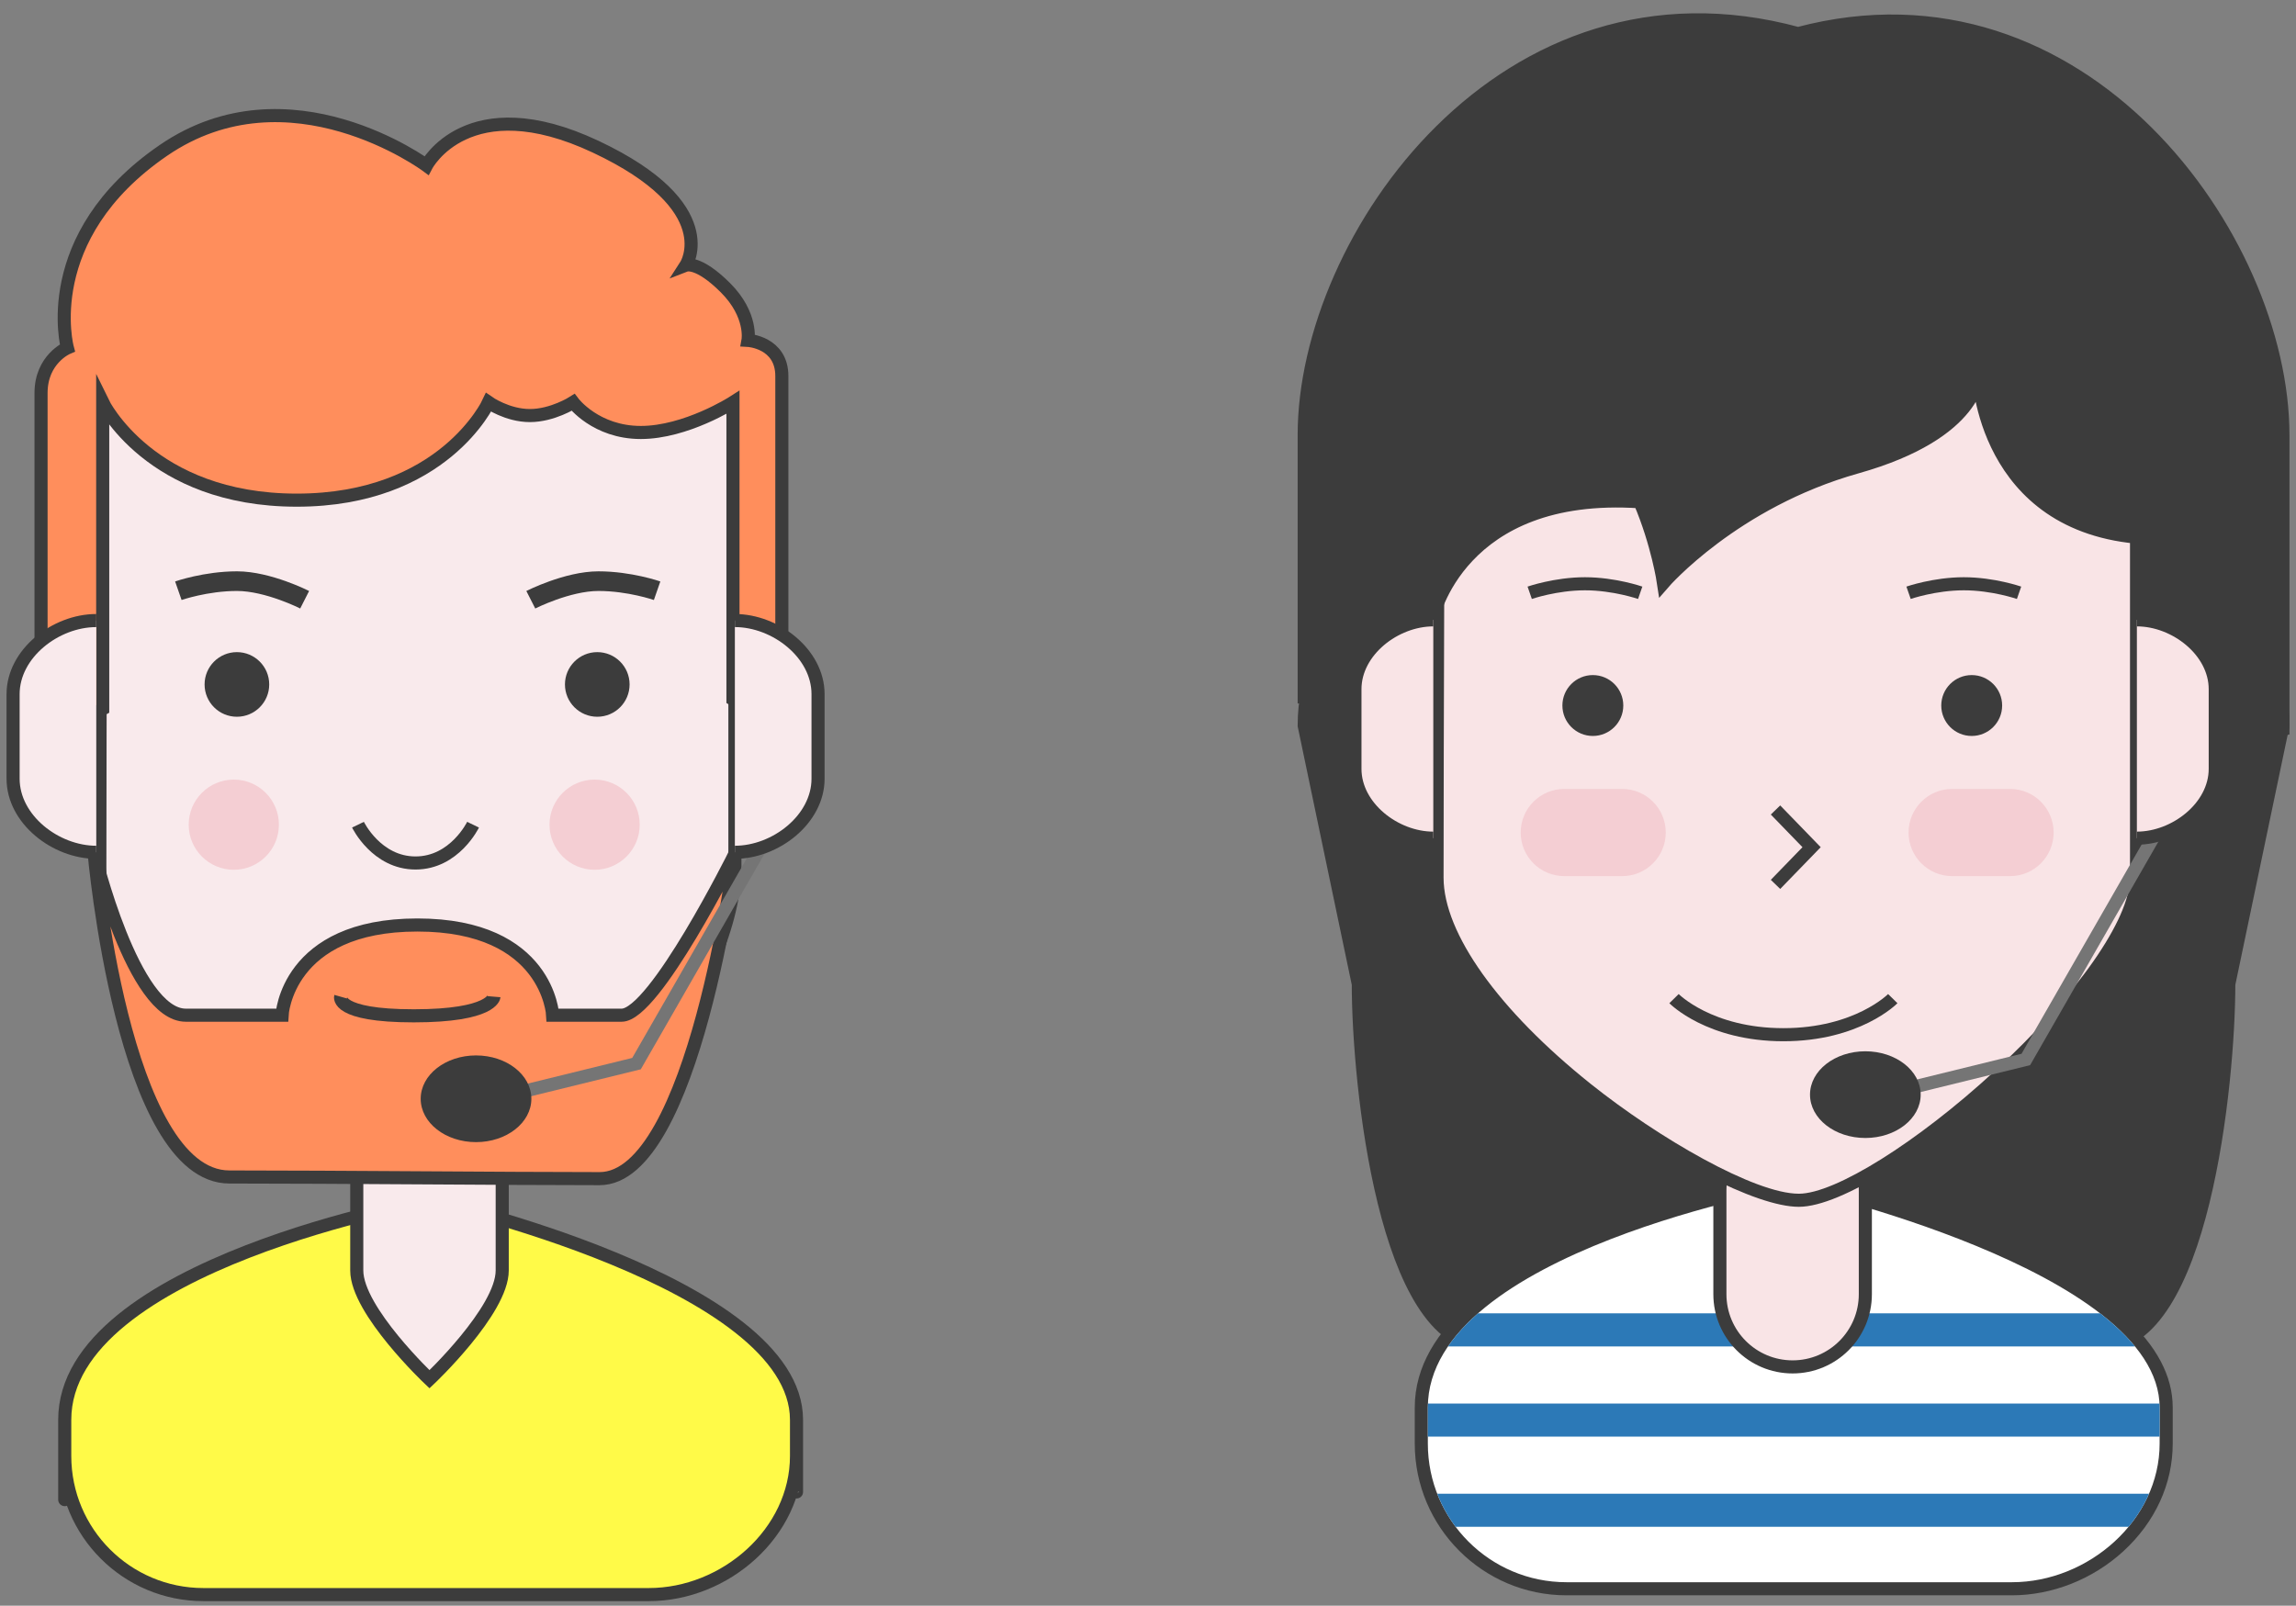 <?xml version="1.0" encoding="utf-8"?>
<!-- Generator: Adobe Illustrator 17.0.2, SVG Export Plug-In . SVG Version: 6.00 Build 0)  -->
<!DOCTYPE svg PUBLIC "-//W3C//DTD SVG 1.1//EN" "http://www.w3.org/Graphics/SVG/1.1/DTD/svg11.dtd">
<svg version="1.1" id="avatar_4" xmlns="http://www.w3.org/2000/svg" xmlns:xlink="http://www.w3.org/1999/xlink" x="0px" y="0px"
	 width="350.746px" height="245.333px" viewBox="0 0 350.746 245.333" enable-background="new 0 0 350.746 245.333"
	 xml:space="preserve">
<rect x="0" y="0" width="350.746" height="245.333" fill="#808080" stroke="none"/>
<g id="Calque_41">
</g>
<g id="micro">
</g>
<path fill="#3C3C3C" stroke="#3C3C3C" stroke-width="2" stroke-miterlimit="10" d="M340.478,150.37
	c0,15.221-4.071,55.12-19.292,55.12h-94.392c-15.221,0-19.292-39.899-19.292-55.12l-8.268-39.502c0-15.221,12.339-27.56,27.56-27.56
	h94.392c15.221,0,27.56,12.339,27.56,27.56L340.478,150.37z"/>
<g>
	<path fill="#FFFFFF" d="M239.31,242.749c-12.233,0-22.187-9.953-22.187-22.187v-5.512c0-10.312,9.603-19.275,28.542-26.641
		c13.884-5.399,27.953-7.908,28.094-7.933l0.196-0.035l0.195,0.044c2.318,0.521,56.763,12.997,56.763,34.564v5.512
		c0,11.819-11.012,22.187-23.564,22.187H239.31z"/>
	<path fill="#3C3C3C" d="M273.932,181.462c0,0,55.981,12.574,55.981,33.588c0,5.138,0,5.512,0,5.512
		c0,11.701-10.864,21.187-22.565,21.187h-68.038c-11.701,0-21.187-9.486-21.187-21.187c0,0,0-0.489,0-5.512
		C218.124,191.28,273.932,181.462,273.932,181.462 M273.98,179.423l-0.394,0.069c-2.346,0.413-57.462,10.398-57.462,35.558v5.512
		c0,12.785,10.401,23.187,23.187,23.187h68.038c6.155,0,12.36-2.454,17.022-6.732c4.864-4.463,7.542-10.306,7.542-16.455v-5.512
		c0-9.603-9.834-18.527-29.228-26.524c-13.991-5.769-28.173-8.984-28.315-9.016L273.98,179.423L273.98,179.423z"/>
</g>
<g>
	<defs>
		<path id="SVGID_1_" d="M329.913,215.05c0-21.014-55.981-33.588-55.981-33.588s-55.808,9.818-55.808,33.588
			c0,5.023,0,5.512,0,5.512c0,11.701,9.486,21.187,21.187,21.187h68.038c11.701,0,22.565-9.486,22.565-21.187
			C329.913,220.562,329.913,220.188,329.913,215.05z"/>
	</defs>
	<clipPath id="SVGID_2_">
		<use xlink:href="#SVGID_1_"  overflow="visible"/>
	</clipPath>
	<rect x="210.074" y="200.667" clip-path="url(#SVGID_2_)" fill="#2C79B7" width="119.84" height="5.053"/>
	<rect x="210.074" y="214.446" clip-path="url(#SVGID_2_)" fill="#2C79B7" width="119.84" height="5.053"/>
	<rect x="210.074" y="228.226" clip-path="url(#SVGID_2_)" fill="#2C79B7" width="119.84" height="5.053"/>
</g>
<path fill="#65AEF1" stroke="#3C3C3C" stroke-miterlimit="10" d="M307.75,198.399"/>
<path fill="#F9E4E6" stroke="#3C3C3C" stroke-width="2" stroke-miterlimit="10" d="M284.957,197.739
	c0,6.136-4.974,11.11-11.11,11.11l0,0c-6.136,0-11.11-4.974-11.11-11.11v-15.847c0-6.136,4.974-11.11,11.11-11.11l0,0
	c6.136,0,11.11,4.974,11.11,11.11V197.739z"/>
<g id="face_2_">
	<path fill="#F9E4E6" d="M274.794,183.39c-13.219,0-55.268-29.343-55.268-49.297c0-19.381,0.195-71.303,0.226-79.152h106.635v79.152
		c0,6.769-8.069,18.4-21.06,30.355C293.209,175.601,280.653,183.39,274.794,183.39z"/>
	<path fill="#3C3C3C" d="M325.387,55.94v78.153c0,6.399-8.14,18.026-20.737,29.619c-11.759,10.822-24.316,18.677-29.856,18.677
		c-6.756,0-21.474-8.535-31.799-16.787c-14.069-11.244-22.469-23.023-22.469-31.509c0-18.693,0.182-67.66,0.222-78.153H325.387
		 M327.387,53.94H218.755c0,0-0.23,59.024-0.23,80.153c0,21.129,43.164,50.297,56.268,50.297s52.593-34.45,52.593-50.297
		C327.387,118.246,327.387,53.94,327.387,53.94L327.387,53.94z"/>
</g>
<circle fill="#3C3C3C" cx="243.329" cy="107.797" r="4.651"/>
<circle fill="#3C3C3C" cx="301.205" cy="107.797" r="4.651"/>
<path fill="none" stroke="#3C3C3C" stroke-width="2" stroke-miterlimit="10" d="M233.684,90.572c0,0,3.962-1.378,8.44-1.378
	c4.478,0,8.44,1.378,8.44,1.378"/>
<path fill="none" stroke="#3C3C3C" stroke-width="2" stroke-miterlimit="10" d="M291.559,90.572c0,0,3.962-1.378,8.44-1.378
	s8.44,1.378,8.44,1.378"/>
<path fill="none" stroke="#3C3C3C" stroke-width="2" stroke-miterlimit="10" d="M255.731,152.581c0,0,5.397,5.512,16.708,5.512
	s16.708-5.512,16.708-5.512"/>
<polyline fill="none" stroke="#3C3C3C" stroke-width="2" stroke-miterlimit="10" points="271.234,123.758 276.746,129.443 
	271.234,135.127 "/>
<path fill="#F4CED3" d="M254.468,127.203c0,3.678-2.982,6.66-6.66,6.66h-8.842c-3.678,0-6.66-2.982-6.66-6.66l0,0
	c0-3.678,2.982-6.66,6.66-6.66h8.842C251.486,120.543,254.468,123.525,254.468,127.203L254.468,127.203z"/>
<path fill="#F4CED3" d="M313.722,127.203c0,3.678-2.982,6.66-6.66,6.66h-8.842c-3.678,0-6.66-2.982-6.66-6.66l0,0
	c0-3.678,2.982-6.66,6.66-6.66h8.842C310.74,120.543,313.722,123.525,313.722,127.203L313.722,127.203z"/>
<path fill="#3C3C3C" stroke="#3C3C3C" stroke-width="2" stroke-miterlimit="10" d="M199.234,66.457
	c0-30.061,30.66-73.522,75.445-61.32c43.407-11.513,74.067,31.259,74.067,61.32c0,5.643,0,44.928,0,44.928l-21.244,3.846
	c0,0,0-21.274,0-33.072c-24.574-1.608-25.263-24.953-25.263-24.953s0.172,8.876-18.603,14.158S254.124,89.05,254.124,89.05
	s-0.892-6.021-3.61-12.385c-27.739-1.854-31.758,18.042-31.758,18.042l-0.23,7.584l-19.292,3.984
	C199.234,106.274,199.234,96.518,199.234,66.457z"/>
<polyline fill="none" stroke="#757575" stroke-width="2" stroke-miterlimit="10" points="287.597,167.25 309.473,161.877 
	331.348,123.758 "/>
<ellipse fill="#3C3C3C" cx="284.957" cy="167.25" rx="8.453" ry="6.624"/>
<path fill="#F9E4E6" stroke="#3C3C3C" stroke-width="2" stroke-miterlimit="10" d="M218.956,128.065L218.956,128.065
	c-5.851,0-11.971-4.743-11.971-10.593v-12.172c0-5.851,6.121-10.593,11.971-10.593"/>
<path fill="#F9E4E6" stroke="#3C3C3C" stroke-width="2" stroke-miterlimit="10" d="M326.439,94.706L326.439,94.706
	c5.85,0,11.971,4.743,11.971,10.593v12.172c0,5.851-6.121,10.593-11.971,10.593"/>
<path fill="#FFFA48" stroke="#3C3C3C" stroke-width="2" stroke-miterlimit="10" d="M121.678,216.939
	c0-21.014-55.981-33.588-55.981-33.588s-55.808,9.818-55.808,33.588s0,5.512,0,5.512c0,11.701,9.486,21.187,21.187,21.187h68.038
	c11.701,0,22.565-9.486,22.565-21.187C121.678,222.451,121.678,237.954,121.678,216.939z"/>
<path fill="#65AEF1" stroke="#3C3C3C" stroke-miterlimit="10" d="M100.491,198.509"/>
<path fill="#F9EAEC" stroke="#3C3C3C" stroke-width="2" stroke-miterlimit="10" d="M76.721,194.116
	c0,6.136-11.11,16.622-11.11,16.622s-11.11-10.486-11.11-16.622V178.27c0-6.136,4.974-11.11,11.11-11.11l0,0
	c6.136,0,11.11,4.974,11.11,11.11V194.116z"/>
<g id="face_9_">
	<path fill="#F9EAEC" d="M65.708,179.365c-12.974,0-25.628-5.413-35.632-15.241c-9.284-9.119-14.826-20.945-14.826-31.635
		c0-20.623,0.208-75.956,0.24-84.08h96.777v84.08C112.267,148.954,93.067,179.365,65.708,179.365z"/>
	<g>
		<path fill="#3C3C3C" d="M111.267,49.409v83.08c0,16.114-18.787,45.876-45.558,45.876c-12.71,0-25.116-5.311-34.932-14.954
			c-9.096-8.936-14.526-20.495-14.526-30.922c0-19.916,0.195-72.209,0.236-83.08H111.267 M113.267,47.409H14.494
			c0,0-0.244,62.652-0.244,85.08s23.18,47.876,51.459,47.876c28.279,0,47.558-31.055,47.558-47.876S113.267,47.409,113.267,47.409
			L113.267,47.409z"/>
	</g>
</g>
<circle fill="#3C3C3C" cx="36.19" cy="104.576" r="4.937"/>
<circle fill="#3C3C3C" cx="91.242" cy="104.576" r="4.937"/>
<path fill="none" stroke="#3C3C3C" stroke-width="3" stroke-miterlimit="10" d="M27.245,90.257c0,0,4.205-1.463,8.959-1.463
	s10.337,2.841,10.337,2.841"/>
<path fill="none" stroke="#3C3C3C" stroke-width="3" stroke-miterlimit="10" d="M81.087,91.635c0,0,5.583-2.841,10.337-2.841
	s8.959,1.463,8.959,1.463"/>
<circle fill="#F4CED3" cx="35.716" cy="126.005" r="6.89"/>
<circle fill="#F4CED3" cx="90.835" cy="126.005" r="6.89"/>
<path fill="none" stroke="#3C3C3C" stroke-width="2" stroke-miterlimit="10" d="M72.267,126.005c0,0-2.828,5.851-8.79,5.851
	s-8.79-5.851-8.79-5.851"/>
<path fill="#FF8E5C" stroke="#3C3C3C" stroke-width="2" stroke-miterlimit="10" d="M15.69,108.303V61.483
	c0,0,7.239,14.936,29.643,14.936s29.298-14.936,29.298-14.936s2.872,2.011,6.319,2.011c3.447,0,6.606-2.011,6.606-2.011
	s3.447,4.596,10.34,4.596c6.894,0,14.074-4.596,14.074-4.596v45.383l7.468,4.883c0,0,0-49.117,0-54.287s-5.17-5.457-5.17-5.457
	s0.718-3.878-3.447-8.043s-6.032-3.447-6.032-3.447s5.745-8.904-13.787-18.096s-25.851,2.872-25.851,2.872
	S44.185,9.781,24.94,22.994s-14.649,30.16-14.649,30.16S6.27,54.877,6.27,60.047s0,53.426,0,53.426L15.69,108.303z"/>
<path fill="#FF8E5C" stroke="#3C3C3C" stroke-width="2" stroke-miterlimit="10" d="M14.37,130.224c0,0,4.362,49.608,20.67,49.608
	s42.132,0.254,56.551,0.254s20.67-49.608,20.67-49.608s-12.252,24.634-17.292,24.634c-5.04,0-10.541,0-10.541,0
	s-0.679-13.78-20.67-13.78s-20.67,13.78-20.67,13.78s-6.668,0-14.709,0S14.37,130.224,14.37,130.224z"/>
<path fill="none" stroke="#3C3C3C" stroke-width="2" stroke-miterlimit="10" d="M52.035,152.283c0,0-0.831,2.925,11.175,2.925
	s12.251-2.925,12.251-2.925"/>
<polyline fill="none" stroke="#757575" stroke-width="2" stroke-miterlimit="10" points="75.361,167.883 97.236,162.51 
	119.112,124.391 "/>
<ellipse fill="#3C3C3C" cx="72.72" cy="167.883" rx="8.453" ry="6.624"/>
<path fill="#F9EAEC" stroke="#3C3C3C" stroke-width="2" stroke-miterlimit="10" d="M14.707,130.224L14.707,130.224
	C8.497,130.224,2,125.189,2,118.979v-12.92c0-6.21,6.497-11.244,12.707-11.244"/>
<path fill="#F9EAEC" stroke="#3C3C3C" stroke-width="2" stroke-miterlimit="10" d="M112.261,94.814L112.261,94.814
	c6.21,0,12.707,5.034,12.707,11.244v12.92c0,6.21-6.497,11.244-12.707,11.244"/>
</svg>

